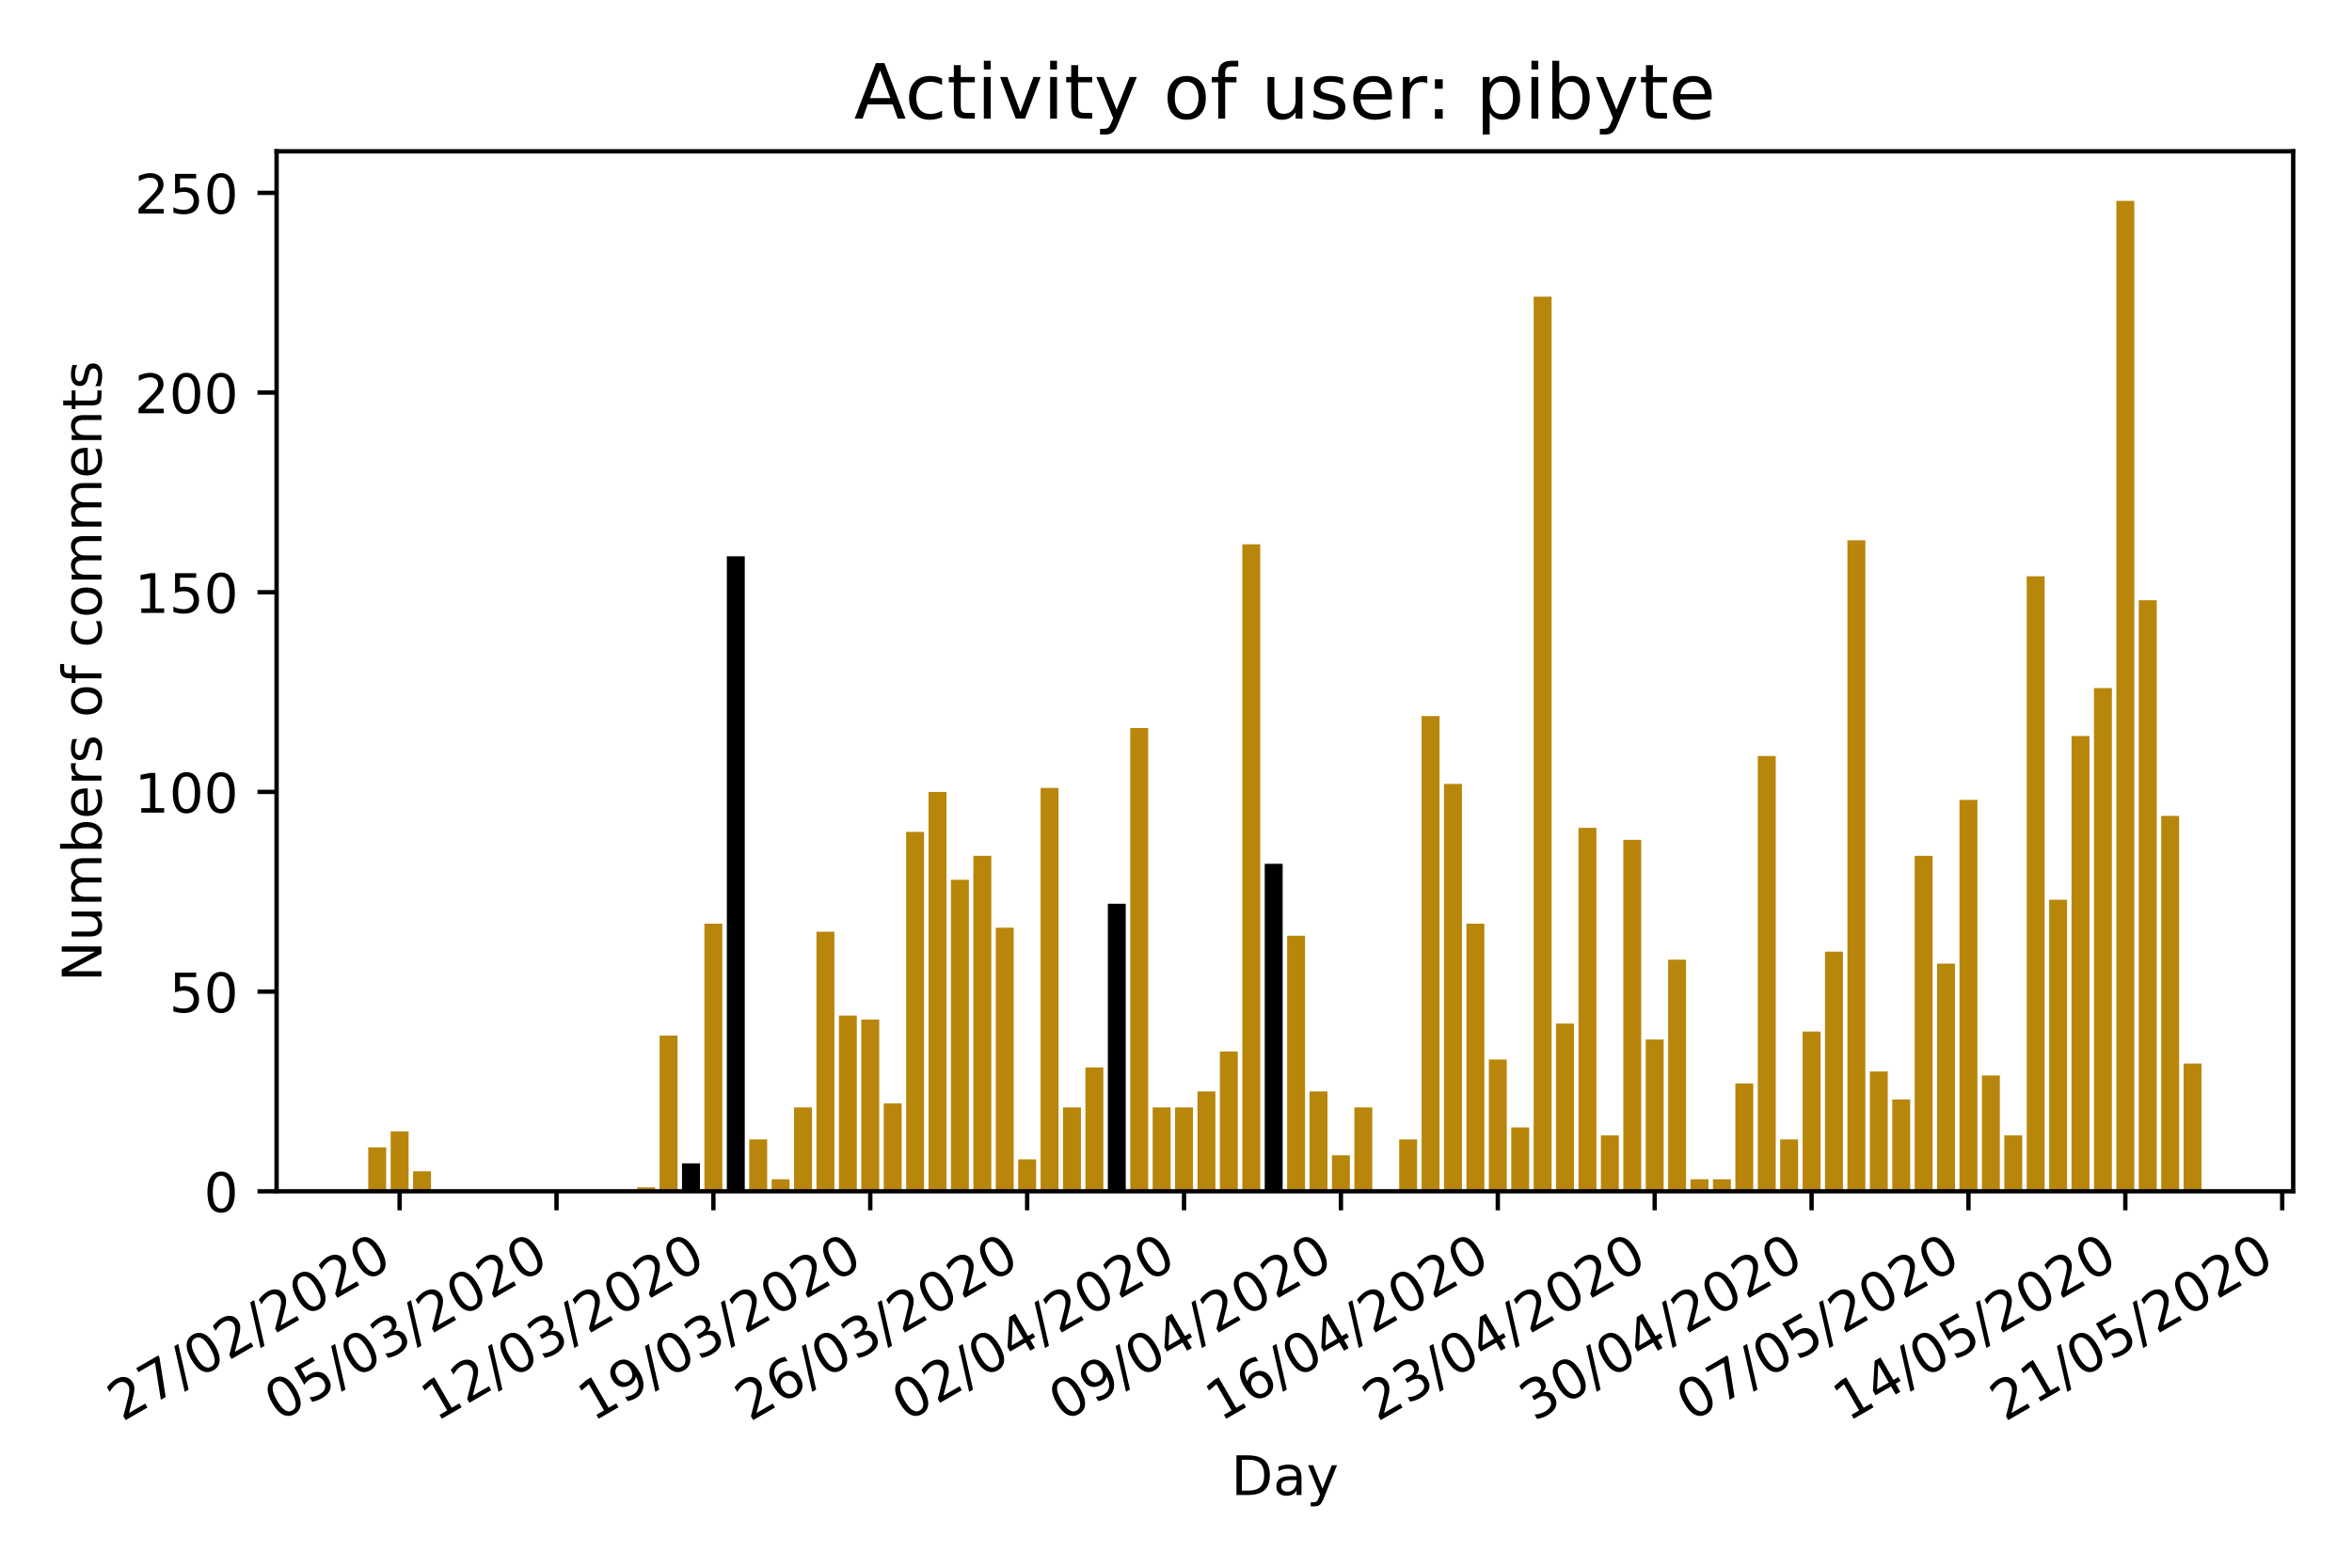 <?xml version="1.0" encoding="utf-8" standalone="no"?>
<!DOCTYPE svg PUBLIC "-//W3C//DTD SVG 1.1//EN"
  "http://www.w3.org/Graphics/SVG/1.1/DTD/svg11.dtd">
<!-- Created with matplotlib (https://matplotlib.org/) -->
<svg height="288pt" version="1.1" viewBox="0 0 432 288" width="432pt" xmlns="http://www.w3.org/2000/svg" xmlns:xlink="http://www.w3.org/1999/xlink">
 <defs>
  <style type="text/css">
*{stroke-linecap:butt;stroke-linejoin:round;}
  </style>
 </defs>
 <g id="figure_1">
  <g id="patch_1">
   <path d="M 0 288 
L 432 288 
L 432 0 
L 0 0 
z
" style="fill:#ffffff;"/>
  </g>
  <g id="axes_1">
   <g id="patch_2">
    <path d="M 50.8 218.852 
L 421.2 218.852 
L 421.2 27.8 
L 50.8 27.8 
z
" style="fill:#ffffff;"/>
   </g>
   <g id="patch_3">
    <path clip-path="url(#pd48e73fd8b)" d="M 67.636 218.852 
L 70.93 218.852 
L 70.93 210.782 
L 67.636 210.782 
z
" style="fill:#b8860b;"/>
   </g>
   <g id="patch_4">
    <path clip-path="url(#pd48e73fd8b)" d="M 71.753 218.852 
L 75.046 218.852 
L 75.046 207.847 
L 71.753 207.847 
z
" style="fill:#b8860b;"/>
   </g>
   <g id="patch_5">
    <path clip-path="url(#pd48e73fd8b)" d="M 75.869 218.852 
L 79.162 218.852 
L 79.162 215.184 
L 75.869 215.184 
z
" style="fill:#b8860b;"/>
   </g>
   <g id="patch_6">
    <path clip-path="url(#pd48e73fd8b)" d="M 117.034 218.852 
L 120.327 218.852 
L 120.327 218.119 
L 117.034 218.119 
z
" style="fill:#b8860b;"/>
   </g>
   <g id="patch_7">
    <path clip-path="url(#pd48e73fd8b)" d="M 121.15 218.852 
L 124.444 218.852 
L 124.444 190.238 
L 121.15 190.238 
z
" style="fill:#b8860b;"/>
   </g>
   <g id="patch_8">
    <path clip-path="url(#pd48e73fd8b)" d="M 125.267 218.852 
L 128.56 218.852 
L 128.56 213.716 
L 125.267 213.716 
z
"/>
   </g>
   <g id="patch_9">
    <path clip-path="url(#pd48e73fd8b)" d="M 129.383 218.852 
L 132.677 218.852 
L 132.677 169.695 
L 129.383 169.695 
z
" style="fill:#b8860b;"/>
   </g>
   <g id="patch_10">
    <path clip-path="url(#pd48e73fd8b)" d="M 133.5 218.852 
L 136.793 218.852 
L 136.793 102.196 
L 133.5 102.196 
z
"/>
   </g>
   <g id="patch_11">
    <path clip-path="url(#pd48e73fd8b)" d="M 137.616 218.852 
L 140.91 218.852 
L 140.91 209.314 
L 137.616 209.314 
z
" style="fill:#b8860b;"/>
   </g>
   <g id="patch_12">
    <path clip-path="url(#pd48e73fd8b)" d="M 141.733 218.852 
L 145.026 218.852 
L 145.026 216.651 
L 141.733 216.651 
z
" style="fill:#b8860b;"/>
   </g>
   <g id="patch_13">
    <path clip-path="url(#pd48e73fd8b)" d="M 145.849 218.852 
L 149.142 218.852 
L 149.142 203.445 
L 145.849 203.445 
z
" style="fill:#b8860b;"/>
   </g>
   <g id="patch_14">
    <path clip-path="url(#pd48e73fd8b)" d="M 149.966 218.852 
L 153.259 218.852 
L 153.259 171.163 
L 149.966 171.163 
z
" style="fill:#b8860b;"/>
   </g>
   <g id="patch_15">
    <path clip-path="url(#pd48e73fd8b)" d="M 154.082 218.852 
L 157.375 218.852 
L 157.375 186.57 
L 154.082 186.57 
z
" style="fill:#b8860b;"/>
   </g>
   <g id="patch_16">
    <path clip-path="url(#pd48e73fd8b)" d="M 158.199 218.852 
L 161.492 218.852 
L 161.492 187.304 
L 158.199 187.304 
z
" style="fill:#b8860b;"/>
   </g>
   <g id="patch_17">
    <path clip-path="url(#pd48e73fd8b)" d="M 162.315 218.852 
L 165.608 218.852 
L 165.608 202.711 
L 162.315 202.711 
z
" style="fill:#b8860b;"/>
   </g>
   <g id="patch_18">
    <path clip-path="url(#pd48e73fd8b)" d="M 166.432 218.852 
L 169.725 218.852 
L 169.725 152.82 
L 166.432 152.82 
z
" style="fill:#b8860b;"/>
   </g>
   <g id="patch_19">
    <path clip-path="url(#pd48e73fd8b)" d="M 170.548 218.852 
L 173.841 218.852 
L 173.841 145.483 
L 170.548 145.483 
z
" style="fill:#b8860b;"/>
   </g>
   <g id="patch_20">
    <path clip-path="url(#pd48e73fd8b)" d="M 174.665 218.852 
L 177.958 218.852 
L 177.958 161.625 
L 174.665 161.625 
z
" style="fill:#b8860b;"/>
   </g>
   <g id="patch_21">
    <path clip-path="url(#pd48e73fd8b)" d="M 178.781 218.852 
L 182.074 218.852 
L 182.074 157.222 
L 178.781 157.222 
z
" style="fill:#b8860b;"/>
   </g>
   <g id="patch_22">
    <path clip-path="url(#pd48e73fd8b)" d="M 182.898 218.852 
L 186.191 218.852 
L 186.191 170.429 
L 182.898 170.429 
z
" style="fill:#b8860b;"/>
   </g>
   <g id="patch_23">
    <path clip-path="url(#pd48e73fd8b)" d="M 187.014 218.852 
L 190.307 218.852 
L 190.307 212.983 
L 187.014 212.983 
z
" style="fill:#b8860b;"/>
   </g>
   <g id="patch_24">
    <path clip-path="url(#pd48e73fd8b)" d="M 191.13 218.852 
L 194.424 218.852 
L 194.424 144.75 
L 191.13 144.75 
z
" style="fill:#b8860b;"/>
   </g>
   <g id="patch_25">
    <path clip-path="url(#pd48e73fd8b)" d="M 195.247 218.852 
L 198.54 218.852 
L 198.54 203.445 
L 195.247 203.445 
z
" style="fill:#b8860b;"/>
   </g>
   <g id="patch_26">
    <path clip-path="url(#pd48e73fd8b)" d="M 199.363 218.852 
L 202.657 218.852 
L 202.657 196.108 
L 199.363 196.108 
z
" style="fill:#b8860b;"/>
   </g>
   <g id="patch_27">
    <path clip-path="url(#pd48e73fd8b)" d="M 203.48 218.852 
L 206.773 218.852 
L 206.773 166.027 
L 203.48 166.027 
z
"/>
   </g>
   <g id="patch_28">
    <path clip-path="url(#pd48e73fd8b)" d="M 207.596 218.852 
L 210.89 218.852 
L 210.89 133.744 
L 207.596 133.744 
z
" style="fill:#b8860b;"/>
   </g>
   <g id="patch_29">
    <path clip-path="url(#pd48e73fd8b)" d="M 211.713 218.852 
L 215.006 218.852 
L 215.006 203.445 
L 211.713 203.445 
z
" style="fill:#b8860b;"/>
   </g>
   <g id="patch_30">
    <path clip-path="url(#pd48e73fd8b)" d="M 215.829 218.852 
L 219.122 218.852 
L 219.122 203.445 
L 215.829 203.445 
z
" style="fill:#b8860b;"/>
   </g>
   <g id="patch_31">
    <path clip-path="url(#pd48e73fd8b)" d="M 219.946 218.852 
L 223.239 218.852 
L 223.239 200.51 
L 219.946 200.51 
z
" style="fill:#b8860b;"/>
   </g>
   <g id="patch_32">
    <path clip-path="url(#pd48e73fd8b)" d="M 224.062 218.852 
L 227.355 218.852 
L 227.355 193.173 
L 224.062 193.173 
z
" style="fill:#b8860b;"/>
   </g>
   <g id="patch_33">
    <path clip-path="url(#pd48e73fd8b)" d="M 228.179 218.852 
L 231.472 218.852 
L 231.472 99.995 
L 228.179 99.995 
z
" style="fill:#b8860b;"/>
   </g>
   <g id="patch_34">
    <path clip-path="url(#pd48e73fd8b)" d="M 232.295 218.852 
L 235.588 218.852 
L 235.588 158.69 
L 232.295 158.69 
z
"/>
   </g>
   <g id="patch_35">
    <path clip-path="url(#pd48e73fd8b)" d="M 236.412 218.852 
L 239.705 218.852 
L 239.705 171.896 
L 236.412 171.896 
z
" style="fill:#b8860b;"/>
   </g>
   <g id="patch_36">
    <path clip-path="url(#pd48e73fd8b)" d="M 240.528 218.852 
L 243.821 218.852 
L 243.821 200.51 
L 240.528 200.51 
z
" style="fill:#b8860b;"/>
   </g>
   <g id="patch_37">
    <path clip-path="url(#pd48e73fd8b)" d="M 244.645 218.852 
L 247.938 218.852 
L 247.938 212.249 
L 244.645 212.249 
z
" style="fill:#b8860b;"/>
   </g>
   <g id="patch_38">
    <path clip-path="url(#pd48e73fd8b)" d="M 248.761 218.852 
L 252.054 218.852 
L 252.054 203.445 
L 248.761 203.445 
z
" style="fill:#b8860b;"/>
   </g>
   <g id="patch_39">
    <path clip-path="url(#pd48e73fd8b)" d="M 256.994 218.852 
L 260.287 218.852 
L 260.287 209.314 
L 256.994 209.314 
z
" style="fill:#b8860b;"/>
   </g>
   <g id="patch_40">
    <path clip-path="url(#pd48e73fd8b)" d="M 261.11 218.852 
L 264.404 218.852 
L 264.404 131.543 
L 261.11 131.543 
z
" style="fill:#b8860b;"/>
   </g>
   <g id="patch_41">
    <path clip-path="url(#pd48e73fd8b)" d="M 265.227 218.852 
L 268.52 218.852 
L 268.52 144.016 
L 265.227 144.016 
z
" style="fill:#b8860b;"/>
   </g>
   <g id="patch_42">
    <path clip-path="url(#pd48e73fd8b)" d="M 269.343 218.852 
L 272.637 218.852 
L 272.637 169.695 
L 269.343 169.695 
z
" style="fill:#b8860b;"/>
   </g>
   <g id="patch_43">
    <path clip-path="url(#pd48e73fd8b)" d="M 273.46 218.852 
L 276.753 218.852 
L 276.753 194.641 
L 273.46 194.641 
z
" style="fill:#b8860b;"/>
   </g>
   <g id="patch_44">
    <path clip-path="url(#pd48e73fd8b)" d="M 277.576 218.852 
L 280.87 218.852 
L 280.87 207.113 
L 277.576 207.113 
z
" style="fill:#b8860b;"/>
   </g>
   <g id="patch_45">
    <path clip-path="url(#pd48e73fd8b)" d="M 281.693 218.852 
L 284.986 218.852 
L 284.986 54.506 
L 281.693 54.506 
z
" style="fill:#b8860b;"/>
   </g>
   <g id="patch_46">
    <path clip-path="url(#pd48e73fd8b)" d="M 285.809 218.852 
L 289.102 218.852 
L 289.102 188.037 
L 285.809 188.037 
z
" style="fill:#b8860b;"/>
   </g>
   <g id="patch_47">
    <path clip-path="url(#pd48e73fd8b)" d="M 289.926 218.852 
L 293.219 218.852 
L 293.219 152.087 
L 289.926 152.087 
z
" style="fill:#b8860b;"/>
   </g>
   <g id="patch_48">
    <path clip-path="url(#pd48e73fd8b)" d="M 294.042 218.852 
L 297.335 218.852 
L 297.335 208.581 
L 294.042 208.581 
z
" style="fill:#b8860b;"/>
   </g>
   <g id="patch_49">
    <path clip-path="url(#pd48e73fd8b)" d="M 298.159 218.852 
L 301.452 218.852 
L 301.452 154.288 
L 298.159 154.288 
z
" style="fill:#b8860b;"/>
   </g>
   <g id="patch_50">
    <path clip-path="url(#pd48e73fd8b)" d="M 302.275 218.852 
L 305.568 218.852 
L 305.568 190.972 
L 302.275 190.972 
z
" style="fill:#b8860b;"/>
   </g>
   <g id="patch_51">
    <path clip-path="url(#pd48e73fd8b)" d="M 306.392 218.852 
L 309.685 218.852 
L 309.685 176.298 
L 306.392 176.298 
z
" style="fill:#b8860b;"/>
   </g>
   <g id="patch_52">
    <path clip-path="url(#pd48e73fd8b)" d="M 310.508 218.852 
L 313.801 218.852 
L 313.801 216.651 
L 310.508 216.651 
z
" style="fill:#b8860b;"/>
   </g>
   <g id="patch_53">
    <path clip-path="url(#pd48e73fd8b)" d="M 314.625 218.852 
L 317.918 218.852 
L 317.918 216.651 
L 314.625 216.651 
z
" style="fill:#b8860b;"/>
   </g>
   <g id="patch_54">
    <path clip-path="url(#pd48e73fd8b)" d="M 318.741 218.852 
L 322.034 218.852 
L 322.034 199.043 
L 318.741 199.043 
z
" style="fill:#b8860b;"/>
   </g>
   <g id="patch_55">
    <path clip-path="url(#pd48e73fd8b)" d="M 322.858 218.852 
L 326.151 218.852 
L 326.151 138.88 
L 322.858 138.88 
z
" style="fill:#b8860b;"/>
   </g>
   <g id="patch_56">
    <path clip-path="url(#pd48e73fd8b)" d="M 326.974 218.852 
L 330.267 218.852 
L 330.267 209.314 
L 326.974 209.314 
z
" style="fill:#b8860b;"/>
   </g>
   <g id="patch_57">
    <path clip-path="url(#pd48e73fd8b)" d="M 331.09 218.852 
L 334.384 218.852 
L 334.384 189.505 
L 331.09 189.505 
z
" style="fill:#b8860b;"/>
   </g>
   <g id="patch_58">
    <path clip-path="url(#pd48e73fd8b)" d="M 335.207 218.852 
L 338.5 218.852 
L 338.5 174.831 
L 335.207 174.831 
z
" style="fill:#b8860b;"/>
   </g>
   <g id="patch_59">
    <path clip-path="url(#pd48e73fd8b)" d="M 339.323 218.852 
L 342.617 218.852 
L 342.617 99.261 
L 339.323 99.261 
z
" style="fill:#b8860b;"/>
   </g>
   <g id="patch_60">
    <path clip-path="url(#pd48e73fd8b)" d="M 343.44 218.852 
L 346.733 218.852 
L 346.733 196.842 
L 343.44 196.842 
z
" style="fill:#b8860b;"/>
   </g>
   <g id="patch_61">
    <path clip-path="url(#pd48e73fd8b)" d="M 347.556 218.852 
L 350.85 218.852 
L 350.85 201.977 
L 347.556 201.977 
z
" style="fill:#b8860b;"/>
   </g>
   <g id="patch_62">
    <path clip-path="url(#pd48e73fd8b)" d="M 351.673 218.852 
L 354.966 218.852 
L 354.966 157.222 
L 351.673 157.222 
z
" style="fill:#b8860b;"/>
   </g>
   <g id="patch_63">
    <path clip-path="url(#pd48e73fd8b)" d="M 355.789 218.852 
L 359.082 218.852 
L 359.082 177.032 
L 355.789 177.032 
z
" style="fill:#b8860b;"/>
   </g>
   <g id="patch_64">
    <path clip-path="url(#pd48e73fd8b)" d="M 359.906 218.852 
L 363.199 218.852 
L 363.199 146.951 
L 359.906 146.951 
z
" style="fill:#b8860b;"/>
   </g>
   <g id="patch_65">
    <path clip-path="url(#pd48e73fd8b)" d="M 364.022 218.852 
L 367.315 218.852 
L 367.315 197.575 
L 364.022 197.575 
z
" style="fill:#b8860b;"/>
   </g>
   <g id="patch_66">
    <path clip-path="url(#pd48e73fd8b)" d="M 368.139 218.852 
L 371.432 218.852 
L 371.432 208.581 
L 368.139 208.581 
z
" style="fill:#b8860b;"/>
   </g>
   <g id="patch_67">
    <path clip-path="url(#pd48e73fd8b)" d="M 372.255 218.852 
L 375.548 218.852 
L 375.548 105.864 
L 372.255 105.864 
z
" style="fill:#b8860b;"/>
   </g>
   <g id="patch_68">
    <path clip-path="url(#pd48e73fd8b)" d="M 376.372 218.852 
L 379.665 218.852 
L 379.665 165.293 
L 376.372 165.293 
z
" style="fill:#b8860b;"/>
   </g>
   <g id="patch_69">
    <path clip-path="url(#pd48e73fd8b)" d="M 380.488 218.852 
L 383.781 218.852 
L 383.781 135.212 
L 380.488 135.212 
z
" style="fill:#b8860b;"/>
   </g>
   <g id="patch_70">
    <path clip-path="url(#pd48e73fd8b)" d="M 384.605 218.852 
L 387.898 218.852 
L 387.898 126.408 
L 384.605 126.408 
z
" style="fill:#b8860b;"/>
   </g>
   <g id="patch_71">
    <path clip-path="url(#pd48e73fd8b)" d="M 388.721 218.852 
L 392.014 218.852 
L 392.014 36.898 
L 388.721 36.898 
z
" style="fill:#b8860b;"/>
   </g>
   <g id="patch_72">
    <path clip-path="url(#pd48e73fd8b)" d="M 392.838 218.852 
L 396.131 218.852 
L 396.131 110.266 
L 392.838 110.266 
z
" style="fill:#b8860b;"/>
   </g>
   <g id="patch_73">
    <path clip-path="url(#pd48e73fd8b)" d="M 396.954 218.852 
L 400.247 218.852 
L 400.247 149.886 
L 396.954 149.886 
z
" style="fill:#b8860b;"/>
   </g>
   <g id="patch_74">
    <path clip-path="url(#pd48e73fd8b)" d="M 401.07 218.852 
L 404.364 218.852 
L 404.364 195.374 
L 401.07 195.374 
z
" style="fill:#b8860b;"/>
   </g>
   <g id="matplotlib.axis_1">
    <g id="xtick_1">
     <g id="line2d_1">
      <defs>
       <path d="M 0 0 
L 0 3.5 
" id="m787608b0ed" style="stroke:#000000;stroke-width:0.8;"/>
      </defs>
      <g>
       <use style="stroke:#000000;stroke-width:0.8;" x="73.399" xlink:href="#m787608b0ed" y="218.852"/>
      </g>
     </g>
     <g id="text_1">
      <!-- 27/02/2020 -->
      <defs>
       <path d="M 19.188 8.297 
L 53.609 8.297 
L 53.609 0 
L 7.328 0 
L 7.328 8.297 
Q 12.938 14.109 22.625 23.891 
Q 32.328 33.688 34.812 36.531 
Q 39.547 41.844 41.422 45.531 
Q 43.312 49.219 43.312 52.781 
Q 43.312 58.594 39.234 62.25 
Q 35.156 65.922 28.609 65.922 
Q 23.969 65.922 18.812 64.312 
Q 13.672 62.703 7.812 59.422 
L 7.812 69.391 
Q 13.766 71.781 18.938 73 
Q 24.125 74.219 28.422 74.219 
Q 39.75 74.219 46.484 68.547 
Q 53.219 62.891 53.219 53.422 
Q 53.219 48.922 51.531 44.891 
Q 49.859 40.875 45.406 35.406 
Q 44.188 33.984 37.641 27.219 
Q 31.109 20.453 19.188 8.297 
z
" id="DejaVuSans-50"/>
       <path d="M 8.203 72.906 
L 55.078 72.906 
L 55.078 68.703 
L 28.609 0 
L 18.312 0 
L 43.219 64.594 
L 8.203 64.594 
z
" id="DejaVuSans-55"/>
       <path d="M 25.391 72.906 
L 33.688 72.906 
L 8.297 -9.281 
L 0 -9.281 
z
" id="DejaVuSans-47"/>
       <path d="M 31.781 66.406 
Q 24.172 66.406 20.328 58.906 
Q 16.5 51.422 16.5 36.375 
Q 16.5 21.391 20.328 13.891 
Q 24.172 6.391 31.781 6.391 
Q 39.453 6.391 43.281 13.891 
Q 47.125 21.391 47.125 36.375 
Q 47.125 51.422 43.281 58.906 
Q 39.453 66.406 31.781 66.406 
z
M 31.781 74.219 
Q 44.047 74.219 50.516 64.516 
Q 56.984 54.828 56.984 36.375 
Q 56.984 17.969 50.516 8.266 
Q 44.047 -1.422 31.781 -1.422 
Q 19.531 -1.422 13.062 8.266 
Q 6.594 17.969 6.594 36.375 
Q 6.594 54.828 13.062 64.516 
Q 19.531 74.219 31.781 74.219 
z
" id="DejaVuSans-48"/>
      </defs>
      <g transform="translate(22.444 261.251)rotate(-30)scale(0.1 -0.1)">
       <use xlink:href="#DejaVuSans-50"/>
       <use x="63.623" xlink:href="#DejaVuSans-55"/>
       <use x="127.246" xlink:href="#DejaVuSans-47"/>
       <use x="160.938" xlink:href="#DejaVuSans-48"/>
       <use x="224.561" xlink:href="#DejaVuSans-50"/>
       <use x="288.184" xlink:href="#DejaVuSans-47"/>
       <use x="321.875" xlink:href="#DejaVuSans-50"/>
       <use x="385.498" xlink:href="#DejaVuSans-48"/>
       <use x="449.121" xlink:href="#DejaVuSans-50"/>
       <use x="512.744" xlink:href="#DejaVuSans-48"/>
      </g>
     </g>
    </g>
    <g id="xtick_2">
     <g id="line2d_2">
      <g>
       <use style="stroke:#000000;stroke-width:0.8;" x="102.215" xlink:href="#m787608b0ed" y="218.852"/>
      </g>
     </g>
     <g id="text_2">
      <!-- 05/03/2020 -->
      <defs>
       <path d="M 10.797 72.906 
L 49.516 72.906 
L 49.516 64.594 
L 19.828 64.594 
L 19.828 46.734 
Q 21.969 47.469 24.109 47.828 
Q 26.266 48.188 28.422 48.188 
Q 40.625 48.188 47.75 41.5 
Q 54.891 34.812 54.891 23.391 
Q 54.891 11.625 47.562 5.094 
Q 40.234 -1.422 26.906 -1.422 
Q 22.312 -1.422 17.547 -0.641 
Q 12.797 0.141 7.719 1.703 
L 7.719 11.625 
Q 12.109 9.234 16.797 8.062 
Q 21.484 6.891 26.703 6.891 
Q 35.156 6.891 40.078 11.328 
Q 45.016 15.766 45.016 23.391 
Q 45.016 31 40.078 35.438 
Q 35.156 39.891 26.703 39.891 
Q 22.75 39.891 18.812 39.016 
Q 14.891 38.141 10.797 36.281 
z
" id="DejaVuSans-53"/>
       <path d="M 40.578 39.312 
Q 47.656 37.797 51.625 33 
Q 55.609 28.219 55.609 21.188 
Q 55.609 10.406 48.188 4.484 
Q 40.766 -1.422 27.094 -1.422 
Q 22.516 -1.422 17.656 -0.516 
Q 12.797 0.391 7.625 2.203 
L 7.625 11.719 
Q 11.719 9.328 16.594 8.109 
Q 21.484 6.891 26.812 6.891 
Q 36.078 6.891 40.938 10.547 
Q 45.797 14.203 45.797 21.188 
Q 45.797 27.641 41.281 31.266 
Q 36.766 34.906 28.719 34.906 
L 20.219 34.906 
L 20.219 43.016 
L 29.109 43.016 
Q 36.375 43.016 40.234 45.922 
Q 44.094 48.828 44.094 54.297 
Q 44.094 59.906 40.109 62.906 
Q 36.141 65.922 28.719 65.922 
Q 24.656 65.922 20.016 65.031 
Q 15.375 64.156 9.812 62.312 
L 9.812 71.094 
Q 15.438 72.656 20.344 73.438 
Q 25.25 74.219 29.594 74.219 
Q 40.828 74.219 47.359 69.109 
Q 53.906 64.016 53.906 55.328 
Q 53.906 49.266 50.438 45.094 
Q 46.969 40.922 40.578 39.312 
z
" id="DejaVuSans-51"/>
      </defs>
      <g transform="translate(51.259 261.251)rotate(-30)scale(0.1 -0.1)">
       <use xlink:href="#DejaVuSans-48"/>
       <use x="63.623" xlink:href="#DejaVuSans-53"/>
       <use x="127.246" xlink:href="#DejaVuSans-47"/>
       <use x="160.938" xlink:href="#DejaVuSans-48"/>
       <use x="224.561" xlink:href="#DejaVuSans-51"/>
       <use x="288.184" xlink:href="#DejaVuSans-47"/>
       <use x="321.875" xlink:href="#DejaVuSans-50"/>
       <use x="385.498" xlink:href="#DejaVuSans-48"/>
       <use x="449.121" xlink:href="#DejaVuSans-50"/>
       <use x="512.744" xlink:href="#DejaVuSans-48"/>
      </g>
     </g>
    </g>
    <g id="xtick_3">
     <g id="line2d_3">
      <g>
       <use style="stroke:#000000;stroke-width:0.8;" x="131.03" xlink:href="#m787608b0ed" y="218.852"/>
      </g>
     </g>
     <g id="text_3">
      <!-- 12/03/2020 -->
      <defs>
       <path d="M 12.406 8.297 
L 28.516 8.297 
L 28.516 63.922 
L 10.984 60.406 
L 10.984 69.391 
L 28.422 72.906 
L 38.281 72.906 
L 38.281 8.297 
L 54.391 8.297 
L 54.391 0 
L 12.406 0 
z
" id="DejaVuSans-49"/>
      </defs>
      <g transform="translate(80.075 261.251)rotate(-30)scale(0.1 -0.1)">
       <use xlink:href="#DejaVuSans-49"/>
       <use x="63.623" xlink:href="#DejaVuSans-50"/>
       <use x="127.246" xlink:href="#DejaVuSans-47"/>
       <use x="160.938" xlink:href="#DejaVuSans-48"/>
       <use x="224.561" xlink:href="#DejaVuSans-51"/>
       <use x="288.184" xlink:href="#DejaVuSans-47"/>
       <use x="321.875" xlink:href="#DejaVuSans-50"/>
       <use x="385.498" xlink:href="#DejaVuSans-48"/>
       <use x="449.121" xlink:href="#DejaVuSans-50"/>
       <use x="512.744" xlink:href="#DejaVuSans-48"/>
      </g>
     </g>
    </g>
    <g id="xtick_4">
     <g id="line2d_4">
      <g>
       <use style="stroke:#000000;stroke-width:0.8;" x="159.845" xlink:href="#m787608b0ed" y="218.852"/>
      </g>
     </g>
     <g id="text_4">
      <!-- 19/03/2020 -->
      <defs>
       <path d="M 10.984 1.516 
L 10.984 10.5 
Q 14.703 8.734 18.5 7.812 
Q 22.312 6.891 25.984 6.891 
Q 35.75 6.891 40.891 13.453 
Q 46.047 20.016 46.781 33.406 
Q 43.953 29.203 39.594 26.953 
Q 35.25 24.703 29.984 24.703 
Q 19.047 24.703 12.672 31.312 
Q 6.297 37.938 6.297 49.422 
Q 6.297 60.641 12.938 67.422 
Q 19.578 74.219 30.609 74.219 
Q 43.266 74.219 49.922 64.516 
Q 56.594 54.828 56.594 36.375 
Q 56.594 19.141 48.406 8.859 
Q 40.234 -1.422 26.422 -1.422 
Q 22.703 -1.422 18.891 -0.688 
Q 15.094 0.047 10.984 1.516 
z
M 30.609 32.422 
Q 37.25 32.422 41.125 36.953 
Q 45.016 41.5 45.016 49.422 
Q 45.016 57.281 41.125 61.844 
Q 37.25 66.406 30.609 66.406 
Q 23.969 66.406 20.094 61.844 
Q 16.219 57.281 16.219 49.422 
Q 16.219 41.5 20.094 36.953 
Q 23.969 32.422 30.609 32.422 
z
" id="DejaVuSans-57"/>
      </defs>
      <g transform="translate(108.89 261.251)rotate(-30)scale(0.1 -0.1)">
       <use xlink:href="#DejaVuSans-49"/>
       <use x="63.623" xlink:href="#DejaVuSans-57"/>
       <use x="127.246" xlink:href="#DejaVuSans-47"/>
       <use x="160.938" xlink:href="#DejaVuSans-48"/>
       <use x="224.561" xlink:href="#DejaVuSans-51"/>
       <use x="288.184" xlink:href="#DejaVuSans-47"/>
       <use x="321.875" xlink:href="#DejaVuSans-50"/>
       <use x="385.498" xlink:href="#DejaVuSans-48"/>
       <use x="449.121" xlink:href="#DejaVuSans-50"/>
       <use x="512.744" xlink:href="#DejaVuSans-48"/>
      </g>
     </g>
    </g>
    <g id="xtick_5">
     <g id="line2d_5">
      <g>
       <use style="stroke:#000000;stroke-width:0.8;" x="188.661" xlink:href="#m787608b0ed" y="218.852"/>
      </g>
     </g>
     <g id="text_5">
      <!-- 26/03/2020 -->
      <defs>
       <path d="M 33.016 40.375 
Q 26.375 40.375 22.484 35.828 
Q 18.609 31.297 18.609 23.391 
Q 18.609 15.531 22.484 10.953 
Q 26.375 6.391 33.016 6.391 
Q 39.656 6.391 43.531 10.953 
Q 47.406 15.531 47.406 23.391 
Q 47.406 31.297 43.531 35.828 
Q 39.656 40.375 33.016 40.375 
z
M 52.594 71.297 
L 52.594 62.312 
Q 48.875 64.062 45.094 64.984 
Q 41.312 65.922 37.594 65.922 
Q 27.828 65.922 22.672 59.328 
Q 17.531 52.734 16.797 39.406 
Q 19.672 43.656 24.016 45.922 
Q 28.375 48.188 33.594 48.188 
Q 44.578 48.188 50.953 41.516 
Q 57.328 34.859 57.328 23.391 
Q 57.328 12.156 50.688 5.359 
Q 44.047 -1.422 33.016 -1.422 
Q 20.359 -1.422 13.672 8.266 
Q 6.984 17.969 6.984 36.375 
Q 6.984 53.656 15.188 63.938 
Q 23.391 74.219 37.203 74.219 
Q 40.922 74.219 44.703 73.484 
Q 48.484 72.75 52.594 71.297 
z
" id="DejaVuSans-54"/>
      </defs>
      <g transform="translate(137.705 261.251)rotate(-30)scale(0.1 -0.1)">
       <use xlink:href="#DejaVuSans-50"/>
       <use x="63.623" xlink:href="#DejaVuSans-54"/>
       <use x="127.246" xlink:href="#DejaVuSans-47"/>
       <use x="160.938" xlink:href="#DejaVuSans-48"/>
       <use x="224.561" xlink:href="#DejaVuSans-51"/>
       <use x="288.184" xlink:href="#DejaVuSans-47"/>
       <use x="321.875" xlink:href="#DejaVuSans-50"/>
       <use x="385.498" xlink:href="#DejaVuSans-48"/>
       <use x="449.121" xlink:href="#DejaVuSans-50"/>
       <use x="512.744" xlink:href="#DejaVuSans-48"/>
      </g>
     </g>
    </g>
    <g id="xtick_6">
     <g id="line2d_6">
      <g>
       <use style="stroke:#000000;stroke-width:0.8;" x="217.476" xlink:href="#m787608b0ed" y="218.852"/>
      </g>
     </g>
     <g id="text_6">
      <!-- 02/04/2020 -->
      <defs>
       <path d="M 37.797 64.312 
L 12.891 25.391 
L 37.797 25.391 
z
M 35.203 72.906 
L 47.609 72.906 
L 47.609 25.391 
L 58.016 25.391 
L 58.016 17.188 
L 47.609 17.188 
L 47.609 0 
L 37.797 0 
L 37.797 17.188 
L 4.891 17.188 
L 4.891 26.703 
z
" id="DejaVuSans-52"/>
      </defs>
      <g transform="translate(166.521 261.251)rotate(-30)scale(0.1 -0.1)">
       <use xlink:href="#DejaVuSans-48"/>
       <use x="63.623" xlink:href="#DejaVuSans-50"/>
       <use x="127.246" xlink:href="#DejaVuSans-47"/>
       <use x="160.938" xlink:href="#DejaVuSans-48"/>
       <use x="224.561" xlink:href="#DejaVuSans-52"/>
       <use x="288.184" xlink:href="#DejaVuSans-47"/>
       <use x="321.875" xlink:href="#DejaVuSans-50"/>
       <use x="385.498" xlink:href="#DejaVuSans-48"/>
       <use x="449.121" xlink:href="#DejaVuSans-50"/>
       <use x="512.744" xlink:href="#DejaVuSans-48"/>
      </g>
     </g>
    </g>
    <g id="xtick_7">
     <g id="line2d_7">
      <g>
       <use style="stroke:#000000;stroke-width:0.8;" x="246.291" xlink:href="#m787608b0ed" y="218.852"/>
      </g>
     </g>
     <g id="text_7">
      <!-- 09/04/2020 -->
      <g transform="translate(195.336 261.251)rotate(-30)scale(0.1 -0.1)">
       <use xlink:href="#DejaVuSans-48"/>
       <use x="63.623" xlink:href="#DejaVuSans-57"/>
       <use x="127.246" xlink:href="#DejaVuSans-47"/>
       <use x="160.938" xlink:href="#DejaVuSans-48"/>
       <use x="224.561" xlink:href="#DejaVuSans-52"/>
       <use x="288.184" xlink:href="#DejaVuSans-47"/>
       <use x="321.875" xlink:href="#DejaVuSans-50"/>
       <use x="385.498" xlink:href="#DejaVuSans-48"/>
       <use x="449.121" xlink:href="#DejaVuSans-50"/>
       <use x="512.744" xlink:href="#DejaVuSans-48"/>
      </g>
     </g>
    </g>
    <g id="xtick_8">
     <g id="line2d_8">
      <g>
       <use style="stroke:#000000;stroke-width:0.8;" x="275.106" xlink:href="#m787608b0ed" y="218.852"/>
      </g>
     </g>
     <g id="text_8">
      <!-- 16/04/2020 -->
      <g transform="translate(224.151 261.251)rotate(-30)scale(0.1 -0.1)">
       <use xlink:href="#DejaVuSans-49"/>
       <use x="63.623" xlink:href="#DejaVuSans-54"/>
       <use x="127.246" xlink:href="#DejaVuSans-47"/>
       <use x="160.938" xlink:href="#DejaVuSans-48"/>
       <use x="224.561" xlink:href="#DejaVuSans-52"/>
       <use x="288.184" xlink:href="#DejaVuSans-47"/>
       <use x="321.875" xlink:href="#DejaVuSans-50"/>
       <use x="385.498" xlink:href="#DejaVuSans-48"/>
       <use x="449.121" xlink:href="#DejaVuSans-50"/>
       <use x="512.744" xlink:href="#DejaVuSans-48"/>
      </g>
     </g>
    </g>
    <g id="xtick_9">
     <g id="line2d_9">
      <g>
       <use style="stroke:#000000;stroke-width:0.8;" x="303.922" xlink:href="#m787608b0ed" y="218.852"/>
      </g>
     </g>
     <g id="text_9">
      <!-- 23/04/2020 -->
      <g transform="translate(252.966 261.251)rotate(-30)scale(0.1 -0.1)">
       <use xlink:href="#DejaVuSans-50"/>
       <use x="63.623" xlink:href="#DejaVuSans-51"/>
       <use x="127.246" xlink:href="#DejaVuSans-47"/>
       <use x="160.938" xlink:href="#DejaVuSans-48"/>
       <use x="224.561" xlink:href="#DejaVuSans-52"/>
       <use x="288.184" xlink:href="#DejaVuSans-47"/>
       <use x="321.875" xlink:href="#DejaVuSans-50"/>
       <use x="385.498" xlink:href="#DejaVuSans-48"/>
       <use x="449.121" xlink:href="#DejaVuSans-50"/>
       <use x="512.744" xlink:href="#DejaVuSans-48"/>
      </g>
     </g>
    </g>
    <g id="xtick_10">
     <g id="line2d_10">
      <g>
       <use style="stroke:#000000;stroke-width:0.8;" x="332.737" xlink:href="#m787608b0ed" y="218.852"/>
      </g>
     </g>
     <g id="text_10">
      <!-- 30/04/2020 -->
      <g transform="translate(281.782 261.251)rotate(-30)scale(0.1 -0.1)">
       <use xlink:href="#DejaVuSans-51"/>
       <use x="63.623" xlink:href="#DejaVuSans-48"/>
       <use x="127.246" xlink:href="#DejaVuSans-47"/>
       <use x="160.938" xlink:href="#DejaVuSans-48"/>
       <use x="224.561" xlink:href="#DejaVuSans-52"/>
       <use x="288.184" xlink:href="#DejaVuSans-47"/>
       <use x="321.875" xlink:href="#DejaVuSans-50"/>
       <use x="385.498" xlink:href="#DejaVuSans-48"/>
       <use x="449.121" xlink:href="#DejaVuSans-50"/>
       <use x="512.744" xlink:href="#DejaVuSans-48"/>
      </g>
     </g>
    </g>
    <g id="xtick_11">
     <g id="line2d_11">
      <g>
       <use style="stroke:#000000;stroke-width:0.8;" x="361.552" xlink:href="#m787608b0ed" y="218.852"/>
      </g>
     </g>
     <g id="text_11">
      <!-- 07/05/2020 -->
      <g transform="translate(310.597 261.251)rotate(-30)scale(0.1 -0.1)">
       <use xlink:href="#DejaVuSans-48"/>
       <use x="63.623" xlink:href="#DejaVuSans-55"/>
       <use x="127.246" xlink:href="#DejaVuSans-47"/>
       <use x="160.938" xlink:href="#DejaVuSans-48"/>
       <use x="224.561" xlink:href="#DejaVuSans-53"/>
       <use x="288.184" xlink:href="#DejaVuSans-47"/>
       <use x="321.875" xlink:href="#DejaVuSans-50"/>
       <use x="385.498" xlink:href="#DejaVuSans-48"/>
       <use x="449.121" xlink:href="#DejaVuSans-50"/>
       <use x="512.744" xlink:href="#DejaVuSans-48"/>
      </g>
     </g>
    </g>
    <g id="xtick_12">
     <g id="line2d_12">
      <g>
       <use style="stroke:#000000;stroke-width:0.8;" x="390.368" xlink:href="#m787608b0ed" y="218.852"/>
      </g>
     </g>
     <g id="text_12">
      <!-- 14/05/2020 -->
      <g transform="translate(339.412 261.251)rotate(-30)scale(0.1 -0.1)">
       <use xlink:href="#DejaVuSans-49"/>
       <use x="63.623" xlink:href="#DejaVuSans-52"/>
       <use x="127.246" xlink:href="#DejaVuSans-47"/>
       <use x="160.938" xlink:href="#DejaVuSans-48"/>
       <use x="224.561" xlink:href="#DejaVuSans-53"/>
       <use x="288.184" xlink:href="#DejaVuSans-47"/>
       <use x="321.875" xlink:href="#DejaVuSans-50"/>
       <use x="385.498" xlink:href="#DejaVuSans-48"/>
       <use x="449.121" xlink:href="#DejaVuSans-50"/>
       <use x="512.744" xlink:href="#DejaVuSans-48"/>
      </g>
     </g>
    </g>
    <g id="xtick_13">
     <g id="line2d_13">
      <g>
       <use style="stroke:#000000;stroke-width:0.8;" x="419.183" xlink:href="#m787608b0ed" y="218.852"/>
      </g>
     </g>
     <g id="text_13">
      <!-- 21/05/2020 -->
      <g transform="translate(368.228 261.251)rotate(-30)scale(0.1 -0.1)">
       <use xlink:href="#DejaVuSans-50"/>
       <use x="63.623" xlink:href="#DejaVuSans-49"/>
       <use x="127.246" xlink:href="#DejaVuSans-47"/>
       <use x="160.938" xlink:href="#DejaVuSans-48"/>
       <use x="224.561" xlink:href="#DejaVuSans-53"/>
       <use x="288.184" xlink:href="#DejaVuSans-47"/>
       <use x="321.875" xlink:href="#DejaVuSans-50"/>
       <use x="385.498" xlink:href="#DejaVuSans-48"/>
       <use x="449.121" xlink:href="#DejaVuSans-50"/>
       <use x="512.744" xlink:href="#DejaVuSans-48"/>
      </g>
     </g>
    </g>
    <g id="text_14">
     <!-- Day -->
     <defs>
      <path d="M 19.672 64.797 
L 19.672 8.109 
L 31.594 8.109 
Q 46.688 8.109 53.688 14.938 
Q 60.688 21.781 60.688 36.531 
Q 60.688 51.172 53.688 57.984 
Q 46.688 64.797 31.594 64.797 
z
M 9.812 72.906 
L 30.078 72.906 
Q 51.266 72.906 61.172 64.094 
Q 71.094 55.281 71.094 36.531 
Q 71.094 17.672 61.125 8.828 
Q 51.172 0 30.078 0 
L 9.812 0 
z
" id="DejaVuSans-68"/>
      <path d="M 34.281 27.484 
Q 23.391 27.484 19.188 25 
Q 14.984 22.516 14.984 16.5 
Q 14.984 11.719 18.141 8.906 
Q 21.297 6.109 26.703 6.109 
Q 34.188 6.109 38.703 11.406 
Q 43.219 16.703 43.219 25.484 
L 43.219 27.484 
z
M 52.203 31.203 
L 52.203 0 
L 43.219 0 
L 43.219 8.297 
Q 40.141 3.328 35.547 0.953 
Q 30.953 -1.422 24.312 -1.422 
Q 15.922 -1.422 10.953 3.297 
Q 6 8.016 6 15.922 
Q 6 25.141 12.172 29.828 
Q 18.359 34.516 30.609 34.516 
L 43.219 34.516 
L 43.219 35.406 
Q 43.219 41.609 39.141 45 
Q 35.062 48.391 27.688 48.391 
Q 23 48.391 18.547 47.266 
Q 14.109 46.141 10.016 43.891 
L 10.016 52.203 
Q 14.938 54.109 19.578 55.047 
Q 24.219 56 28.609 56 
Q 40.484 56 46.344 49.844 
Q 52.203 43.703 52.203 31.203 
z
" id="DejaVuSans-97"/>
      <path d="M 32.172 -5.078 
Q 28.375 -14.844 24.75 -17.812 
Q 21.141 -20.797 15.094 -20.797 
L 7.906 -20.797 
L 7.906 -13.281 
L 13.188 -13.281 
Q 16.891 -13.281 18.938 -11.516 
Q 21 -9.766 23.484 -3.219 
L 25.094 0.875 
L 2.984 54.688 
L 12.5 54.688 
L 29.594 11.922 
L 46.688 54.688 
L 56.203 54.688 
z
" id="DejaVuSans-121"/>
     </defs>
     <g transform="translate(226.127 274.651)scale(0.1 -0.1)">
      <use xlink:href="#DejaVuSans-68"/>
      <use x="77.002" xlink:href="#DejaVuSans-97"/>
      <use x="138.281" xlink:href="#DejaVuSans-121"/>
     </g>
    </g>
   </g>
   <g id="matplotlib.axis_2">
    <g id="ytick_1">
     <g id="line2d_14">
      <defs>
       <path d="M 0 0 
L -3.5 0 
" id="mde4fa48949" style="stroke:#000000;stroke-width:0.8;"/>
      </defs>
      <g>
       <use style="stroke:#000000;stroke-width:0.8;" x="50.8" xlink:href="#mde4fa48949" y="218.852"/>
      </g>
     </g>
     <g id="text_15">
      <!-- 0 -->
      <g transform="translate(37.438 222.651)scale(0.1 -0.1)">
       <use xlink:href="#DejaVuSans-48"/>
      </g>
     </g>
    </g>
    <g id="ytick_2">
     <g id="line2d_15">
      <g>
       <use style="stroke:#000000;stroke-width:0.8;" x="50.8" xlink:href="#mde4fa48949" y="182.168"/>
      </g>
     </g>
     <g id="text_16">
      <!-- 50 -->
      <g transform="translate(31.075 185.967)scale(0.1 -0.1)">
       <use xlink:href="#DejaVuSans-53"/>
       <use x="63.623" xlink:href="#DejaVuSans-48"/>
      </g>
     </g>
    </g>
    <g id="ytick_3">
     <g id="line2d_16">
      <g>
       <use style="stroke:#000000;stroke-width:0.8;" x="50.8" xlink:href="#mde4fa48949" y="145.483"/>
      </g>
     </g>
     <g id="text_17">
      <!-- 100 -->
      <g transform="translate(24.712 149.283)scale(0.1 -0.1)">
       <use xlink:href="#DejaVuSans-49"/>
       <use x="63.623" xlink:href="#DejaVuSans-48"/>
       <use x="127.246" xlink:href="#DejaVuSans-48"/>
      </g>
     </g>
    </g>
    <g id="ytick_4">
     <g id="line2d_17">
      <g>
       <use style="stroke:#000000;stroke-width:0.8;" x="50.8" xlink:href="#mde4fa48949" y="108.799"/>
      </g>
     </g>
     <g id="text_18">
      <!-- 150 -->
      <g transform="translate(24.712 112.598)scale(0.1 -0.1)">
       <use xlink:href="#DejaVuSans-49"/>
       <use x="63.623" xlink:href="#DejaVuSans-53"/>
       <use x="127.246" xlink:href="#DejaVuSans-48"/>
      </g>
     </g>
    </g>
    <g id="ytick_5">
     <g id="line2d_18">
      <g>
       <use style="stroke:#000000;stroke-width:0.8;" x="50.8" xlink:href="#mde4fa48949" y="72.115"/>
      </g>
     </g>
     <g id="text_19">
      <!-- 200 -->
      <g transform="translate(24.712 75.914)scale(0.1 -0.1)">
       <use xlink:href="#DejaVuSans-50"/>
       <use x="63.623" xlink:href="#DejaVuSans-48"/>
       <use x="127.246" xlink:href="#DejaVuSans-48"/>
      </g>
     </g>
    </g>
    <g id="ytick_6">
     <g id="line2d_19">
      <g>
       <use style="stroke:#000000;stroke-width:0.8;" x="50.8" xlink:href="#mde4fa48949" y="35.43"/>
      </g>
     </g>
     <g id="text_20">
      <!-- 250 -->
      <g transform="translate(24.712 39.23)scale(0.1 -0.1)">
       <use xlink:href="#DejaVuSans-50"/>
       <use x="63.623" xlink:href="#DejaVuSans-53"/>
       <use x="127.246" xlink:href="#DejaVuSans-48"/>
      </g>
     </g>
    </g>
    <g id="text_21">
     <!-- Numbers of comments -->
     <defs>
      <path d="M 9.812 72.906 
L 23.094 72.906 
L 55.422 11.922 
L 55.422 72.906 
L 64.984 72.906 
L 64.984 0 
L 51.703 0 
L 19.391 60.984 
L 19.391 0 
L 9.812 0 
z
" id="DejaVuSans-78"/>
      <path d="M 8.5 21.578 
L 8.5 54.688 
L 17.484 54.688 
L 17.484 21.922 
Q 17.484 14.156 20.5 10.266 
Q 23.531 6.391 29.594 6.391 
Q 36.859 6.391 41.078 11.031 
Q 45.312 15.672 45.312 23.688 
L 45.312 54.688 
L 54.297 54.688 
L 54.297 0 
L 45.312 0 
L 45.312 8.406 
Q 42.047 3.422 37.719 1 
Q 33.406 -1.422 27.688 -1.422 
Q 18.266 -1.422 13.375 4.438 
Q 8.5 10.297 8.5 21.578 
z
M 31.109 56 
z
" id="DejaVuSans-117"/>
      <path d="M 52 44.188 
Q 55.375 50.25 60.062 53.125 
Q 64.75 56 71.094 56 
Q 79.641 56 84.281 50.016 
Q 88.922 44.047 88.922 33.016 
L 88.922 0 
L 79.891 0 
L 79.891 32.719 
Q 79.891 40.578 77.094 44.375 
Q 74.312 48.188 68.609 48.188 
Q 61.625 48.188 57.562 43.547 
Q 53.516 38.922 53.516 30.906 
L 53.516 0 
L 44.484 0 
L 44.484 32.719 
Q 44.484 40.625 41.703 44.406 
Q 38.922 48.188 33.109 48.188 
Q 26.219 48.188 22.156 43.531 
Q 18.109 38.875 18.109 30.906 
L 18.109 0 
L 9.078 0 
L 9.078 54.688 
L 18.109 54.688 
L 18.109 46.188 
Q 21.188 51.219 25.484 53.609 
Q 29.781 56 35.688 56 
Q 41.656 56 45.828 52.969 
Q 50 49.953 52 44.188 
z
" id="DejaVuSans-109"/>
      <path d="M 48.688 27.297 
Q 48.688 37.203 44.609 42.844 
Q 40.531 48.484 33.406 48.484 
Q 26.266 48.484 22.188 42.844 
Q 18.109 37.203 18.109 27.297 
Q 18.109 17.391 22.188 11.75 
Q 26.266 6.109 33.406 6.109 
Q 40.531 6.109 44.609 11.75 
Q 48.688 17.391 48.688 27.297 
z
M 18.109 46.391 
Q 20.953 51.266 25.266 53.625 
Q 29.594 56 35.594 56 
Q 45.562 56 51.781 48.094 
Q 58.016 40.188 58.016 27.297 
Q 58.016 14.406 51.781 6.484 
Q 45.562 -1.422 35.594 -1.422 
Q 29.594 -1.422 25.266 0.953 
Q 20.953 3.328 18.109 8.203 
L 18.109 0 
L 9.078 0 
L 9.078 75.984 
L 18.109 75.984 
z
" id="DejaVuSans-98"/>
      <path d="M 56.203 29.594 
L 56.203 25.203 
L 14.891 25.203 
Q 15.484 15.922 20.484 11.062 
Q 25.484 6.203 34.422 6.203 
Q 39.594 6.203 44.453 7.469 
Q 49.312 8.734 54.109 11.281 
L 54.109 2.781 
Q 49.266 0.734 44.188 -0.344 
Q 39.109 -1.422 33.891 -1.422 
Q 20.797 -1.422 13.156 6.188 
Q 5.516 13.812 5.516 26.812 
Q 5.516 40.234 12.766 48.109 
Q 20.016 56 32.328 56 
Q 43.359 56 49.781 48.891 
Q 56.203 41.797 56.203 29.594 
z
M 47.219 32.234 
Q 47.125 39.594 43.094 43.984 
Q 39.062 48.391 32.422 48.391 
Q 24.906 48.391 20.391 44.141 
Q 15.875 39.891 15.188 32.172 
z
" id="DejaVuSans-101"/>
      <path d="M 41.109 46.297 
Q 39.594 47.172 37.812 47.578 
Q 36.031 48 33.891 48 
Q 26.266 48 22.188 43.047 
Q 18.109 38.094 18.109 28.812 
L 18.109 0 
L 9.078 0 
L 9.078 54.688 
L 18.109 54.688 
L 18.109 46.188 
Q 20.953 51.172 25.484 53.578 
Q 30.031 56 36.531 56 
Q 37.453 56 38.578 55.875 
Q 39.703 55.766 41.062 55.516 
z
" id="DejaVuSans-114"/>
      <path d="M 44.281 53.078 
L 44.281 44.578 
Q 40.484 46.531 36.375 47.5 
Q 32.281 48.484 27.875 48.484 
Q 21.188 48.484 17.844 46.438 
Q 14.5 44.391 14.5 40.281 
Q 14.5 37.156 16.891 35.375 
Q 19.281 33.594 26.516 31.984 
L 29.594 31.297 
Q 39.156 29.25 43.188 25.516 
Q 47.219 21.781 47.219 15.094 
Q 47.219 7.469 41.188 3.016 
Q 35.156 -1.422 24.609 -1.422 
Q 20.219 -1.422 15.453 -0.562 
Q 10.688 0.297 5.422 2 
L 5.422 11.281 
Q 10.406 8.688 15.234 7.391 
Q 20.062 6.109 24.812 6.109 
Q 31.156 6.109 34.562 8.281 
Q 37.984 10.453 37.984 14.406 
Q 37.984 18.062 35.516 20.016 
Q 33.062 21.969 24.703 23.781 
L 21.578 24.516 
Q 13.234 26.266 9.516 29.906 
Q 5.812 33.547 5.812 39.891 
Q 5.812 47.609 11.281 51.797 
Q 16.75 56 26.812 56 
Q 31.781 56 36.172 55.266 
Q 40.578 54.547 44.281 53.078 
z
" id="DejaVuSans-115"/>
      <path id="DejaVuSans-32"/>
      <path d="M 30.609 48.391 
Q 23.391 48.391 19.188 42.75 
Q 14.984 37.109 14.984 27.297 
Q 14.984 17.484 19.156 11.844 
Q 23.344 6.203 30.609 6.203 
Q 37.797 6.203 41.984 11.859 
Q 46.188 17.531 46.188 27.297 
Q 46.188 37.016 41.984 42.703 
Q 37.797 48.391 30.609 48.391 
z
M 30.609 56 
Q 42.328 56 49.016 48.375 
Q 55.719 40.766 55.719 27.297 
Q 55.719 13.875 49.016 6.219 
Q 42.328 -1.422 30.609 -1.422 
Q 18.844 -1.422 12.172 6.219 
Q 5.516 13.875 5.516 27.297 
Q 5.516 40.766 12.172 48.375 
Q 18.844 56 30.609 56 
z
" id="DejaVuSans-111"/>
      <path d="M 37.109 75.984 
L 37.109 68.5 
L 28.516 68.5 
Q 23.688 68.5 21.797 66.547 
Q 19.922 64.594 19.922 59.516 
L 19.922 54.688 
L 34.719 54.688 
L 34.719 47.703 
L 19.922 47.703 
L 19.922 0 
L 10.891 0 
L 10.891 47.703 
L 2.297 47.703 
L 2.297 54.688 
L 10.891 54.688 
L 10.891 58.5 
Q 10.891 67.625 15.141 71.797 
Q 19.391 75.984 28.609 75.984 
z
" id="DejaVuSans-102"/>
      <path d="M 48.781 52.594 
L 48.781 44.188 
Q 44.969 46.297 41.141 47.344 
Q 37.312 48.391 33.406 48.391 
Q 24.656 48.391 19.812 42.844 
Q 14.984 37.312 14.984 27.297 
Q 14.984 17.281 19.812 11.734 
Q 24.656 6.203 33.406 6.203 
Q 37.312 6.203 41.141 7.25 
Q 44.969 8.297 48.781 10.406 
L 48.781 2.094 
Q 45.016 0.344 40.984 -0.531 
Q 36.969 -1.422 32.422 -1.422 
Q 20.062 -1.422 12.781 6.344 
Q 5.516 14.109 5.516 27.297 
Q 5.516 40.672 12.859 48.328 
Q 20.219 56 33.016 56 
Q 37.156 56 41.109 55.141 
Q 45.062 54.297 48.781 52.594 
z
" id="DejaVuSans-99"/>
      <path d="M 54.891 33.016 
L 54.891 0 
L 45.906 0 
L 45.906 32.719 
Q 45.906 40.484 42.875 44.328 
Q 39.844 48.188 33.797 48.188 
Q 26.516 48.188 22.312 43.547 
Q 18.109 38.922 18.109 30.906 
L 18.109 0 
L 9.078 0 
L 9.078 54.688 
L 18.109 54.688 
L 18.109 46.188 
Q 21.344 51.125 25.703 53.562 
Q 30.078 56 35.797 56 
Q 45.219 56 50.047 50.172 
Q 54.891 44.344 54.891 33.016 
z
" id="DejaVuSans-110"/>
      <path d="M 18.312 70.219 
L 18.312 54.688 
L 36.812 54.688 
L 36.812 47.703 
L 18.312 47.703 
L 18.312 18.016 
Q 18.312 11.328 20.141 9.422 
Q 21.969 7.516 27.594 7.516 
L 36.812 7.516 
L 36.812 0 
L 27.594 0 
Q 17.188 0 13.234 3.875 
Q 9.281 7.766 9.281 18.016 
L 9.281 47.703 
L 2.688 47.703 
L 2.688 54.688 
L 9.281 54.688 
L 9.281 70.219 
z
" id="DejaVuSans-116"/>
     </defs>
     <g transform="translate(18.633 180.374)rotate(-90)scale(0.1 -0.1)">
      <use xlink:href="#DejaVuSans-78"/>
      <use x="74.805" xlink:href="#DejaVuSans-117"/>
      <use x="138.184" xlink:href="#DejaVuSans-109"/>
      <use x="235.596" xlink:href="#DejaVuSans-98"/>
      <use x="299.072" xlink:href="#DejaVuSans-101"/>
      <use x="360.596" xlink:href="#DejaVuSans-114"/>
      <use x="401.709" xlink:href="#DejaVuSans-115"/>
      <use x="453.809" xlink:href="#DejaVuSans-32"/>
      <use x="485.596" xlink:href="#DejaVuSans-111"/>
      <use x="546.777" xlink:href="#DejaVuSans-102"/>
      <use x="581.982" xlink:href="#DejaVuSans-32"/>
      <use x="613.77" xlink:href="#DejaVuSans-99"/>
      <use x="668.75" xlink:href="#DejaVuSans-111"/>
      <use x="729.932" xlink:href="#DejaVuSans-109"/>
      <use x="827.344" xlink:href="#DejaVuSans-109"/>
      <use x="924.756" xlink:href="#DejaVuSans-101"/>
      <use x="986.279" xlink:href="#DejaVuSans-110"/>
      <use x="1049.658" xlink:href="#DejaVuSans-116"/>
      <use x="1088.867" xlink:href="#DejaVuSans-115"/>
     </g>
    </g>
   </g>
   <g id="patch_75">
    <path d="M 50.8 218.852 
L 50.8 27.8 
" style="fill:none;stroke:#000000;stroke-linecap:square;stroke-linejoin:miter;stroke-width:0.8;"/>
   </g>
   <g id="patch_76">
    <path d="M 421.2 218.852 
L 421.2 27.8 
" style="fill:none;stroke:#000000;stroke-linecap:square;stroke-linejoin:miter;stroke-width:0.8;"/>
   </g>
   <g id="patch_77">
    <path d="M 50.8 218.852 
L 421.2 218.852 
" style="fill:none;stroke:#000000;stroke-linecap:square;stroke-linejoin:miter;stroke-width:0.8;"/>
   </g>
   <g id="patch_78">
    <path d="M 50.8 27.8 
L 421.2 27.8 
" style="fill:none;stroke:#000000;stroke-linecap:square;stroke-linejoin:miter;stroke-width:0.8;"/>
   </g>
   <g id="text_22">
    <!-- Activity of user: pibyte -->
    <defs>
     <path d="M 34.188 63.188 
L 20.797 26.906 
L 47.609 26.906 
z
M 28.609 72.906 
L 39.797 72.906 
L 67.578 0 
L 57.328 0 
L 50.688 18.703 
L 17.828 18.703 
L 11.188 0 
L 0.781 0 
z
" id="DejaVuSans-65"/>
     <path d="M 9.422 54.688 
L 18.406 54.688 
L 18.406 0 
L 9.422 0 
z
M 9.422 75.984 
L 18.406 75.984 
L 18.406 64.594 
L 9.422 64.594 
z
" id="DejaVuSans-105"/>
     <path d="M 2.984 54.688 
L 12.5 54.688 
L 29.594 8.797 
L 46.688 54.688 
L 56.203 54.688 
L 35.688 0 
L 23.484 0 
z
" id="DejaVuSans-118"/>
     <path d="M 11.719 12.406 
L 22.016 12.406 
L 22.016 0 
L 11.719 0 
z
M 11.719 51.703 
L 22.016 51.703 
L 22.016 39.312 
L 11.719 39.312 
z
" id="DejaVuSans-58"/>
     <path d="M 18.109 8.203 
L 18.109 -20.797 
L 9.078 -20.797 
L 9.078 54.688 
L 18.109 54.688 
L 18.109 46.391 
Q 20.953 51.266 25.266 53.625 
Q 29.594 56 35.594 56 
Q 45.562 56 51.781 48.094 
Q 58.016 40.188 58.016 27.297 
Q 58.016 14.406 51.781 6.484 
Q 45.562 -1.422 35.594 -1.422 
Q 29.594 -1.422 25.266 0.953 
Q 20.953 3.328 18.109 8.203 
z
M 48.688 27.297 
Q 48.688 37.203 44.609 42.844 
Q 40.531 48.484 33.406 48.484 
Q 26.266 48.484 22.188 42.844 
Q 18.109 37.203 18.109 27.297 
Q 18.109 17.391 22.188 11.75 
Q 26.266 6.109 33.406 6.109 
Q 40.531 6.109 44.609 11.75 
Q 48.688 17.391 48.688 27.297 
z
" id="DejaVuSans-112"/>
    </defs>
    <g transform="translate(156.869 21.8)scale(0.14 -0.14)">
     <use xlink:href="#DejaVuSans-65"/>
     <use x="66.658" xlink:href="#DejaVuSans-99"/>
     <use x="121.639" xlink:href="#DejaVuSans-116"/>
     <use x="160.848" xlink:href="#DejaVuSans-105"/>
     <use x="188.631" xlink:href="#DejaVuSans-118"/>
     <use x="247.811" xlink:href="#DejaVuSans-105"/>
     <use x="275.594" xlink:href="#DejaVuSans-116"/>
     <use x="314.803" xlink:href="#DejaVuSans-121"/>
     <use x="373.982" xlink:href="#DejaVuSans-32"/>
     <use x="405.77" xlink:href="#DejaVuSans-111"/>
     <use x="466.951" xlink:href="#DejaVuSans-102"/>
     <use x="502.156" xlink:href="#DejaVuSans-32"/>
     <use x="533.943" xlink:href="#DejaVuSans-117"/>
     <use x="597.322" xlink:href="#DejaVuSans-115"/>
     <use x="649.422" xlink:href="#DejaVuSans-101"/>
     <use x="710.945" xlink:href="#DejaVuSans-114"/>
     <use x="750.309" xlink:href="#DejaVuSans-58"/>
     <use x="784" xlink:href="#DejaVuSans-32"/>
     <use x="815.787" xlink:href="#DejaVuSans-112"/>
     <use x="879.264" xlink:href="#DejaVuSans-105"/>
     <use x="907.047" xlink:href="#DejaVuSans-98"/>
     <use x="970.523" xlink:href="#DejaVuSans-121"/>
     <use x="1029.703" xlink:href="#DejaVuSans-116"/>
     <use x="1068.912" xlink:href="#DejaVuSans-101"/>
    </g>
   </g>
  </g>
 </g>
 <defs>
  <clipPath id="pd48e73fd8b">
   <rect height="191.052" width="370.4" x="50.8" y="27.8"/>
  </clipPath>
 </defs>
</svg>
